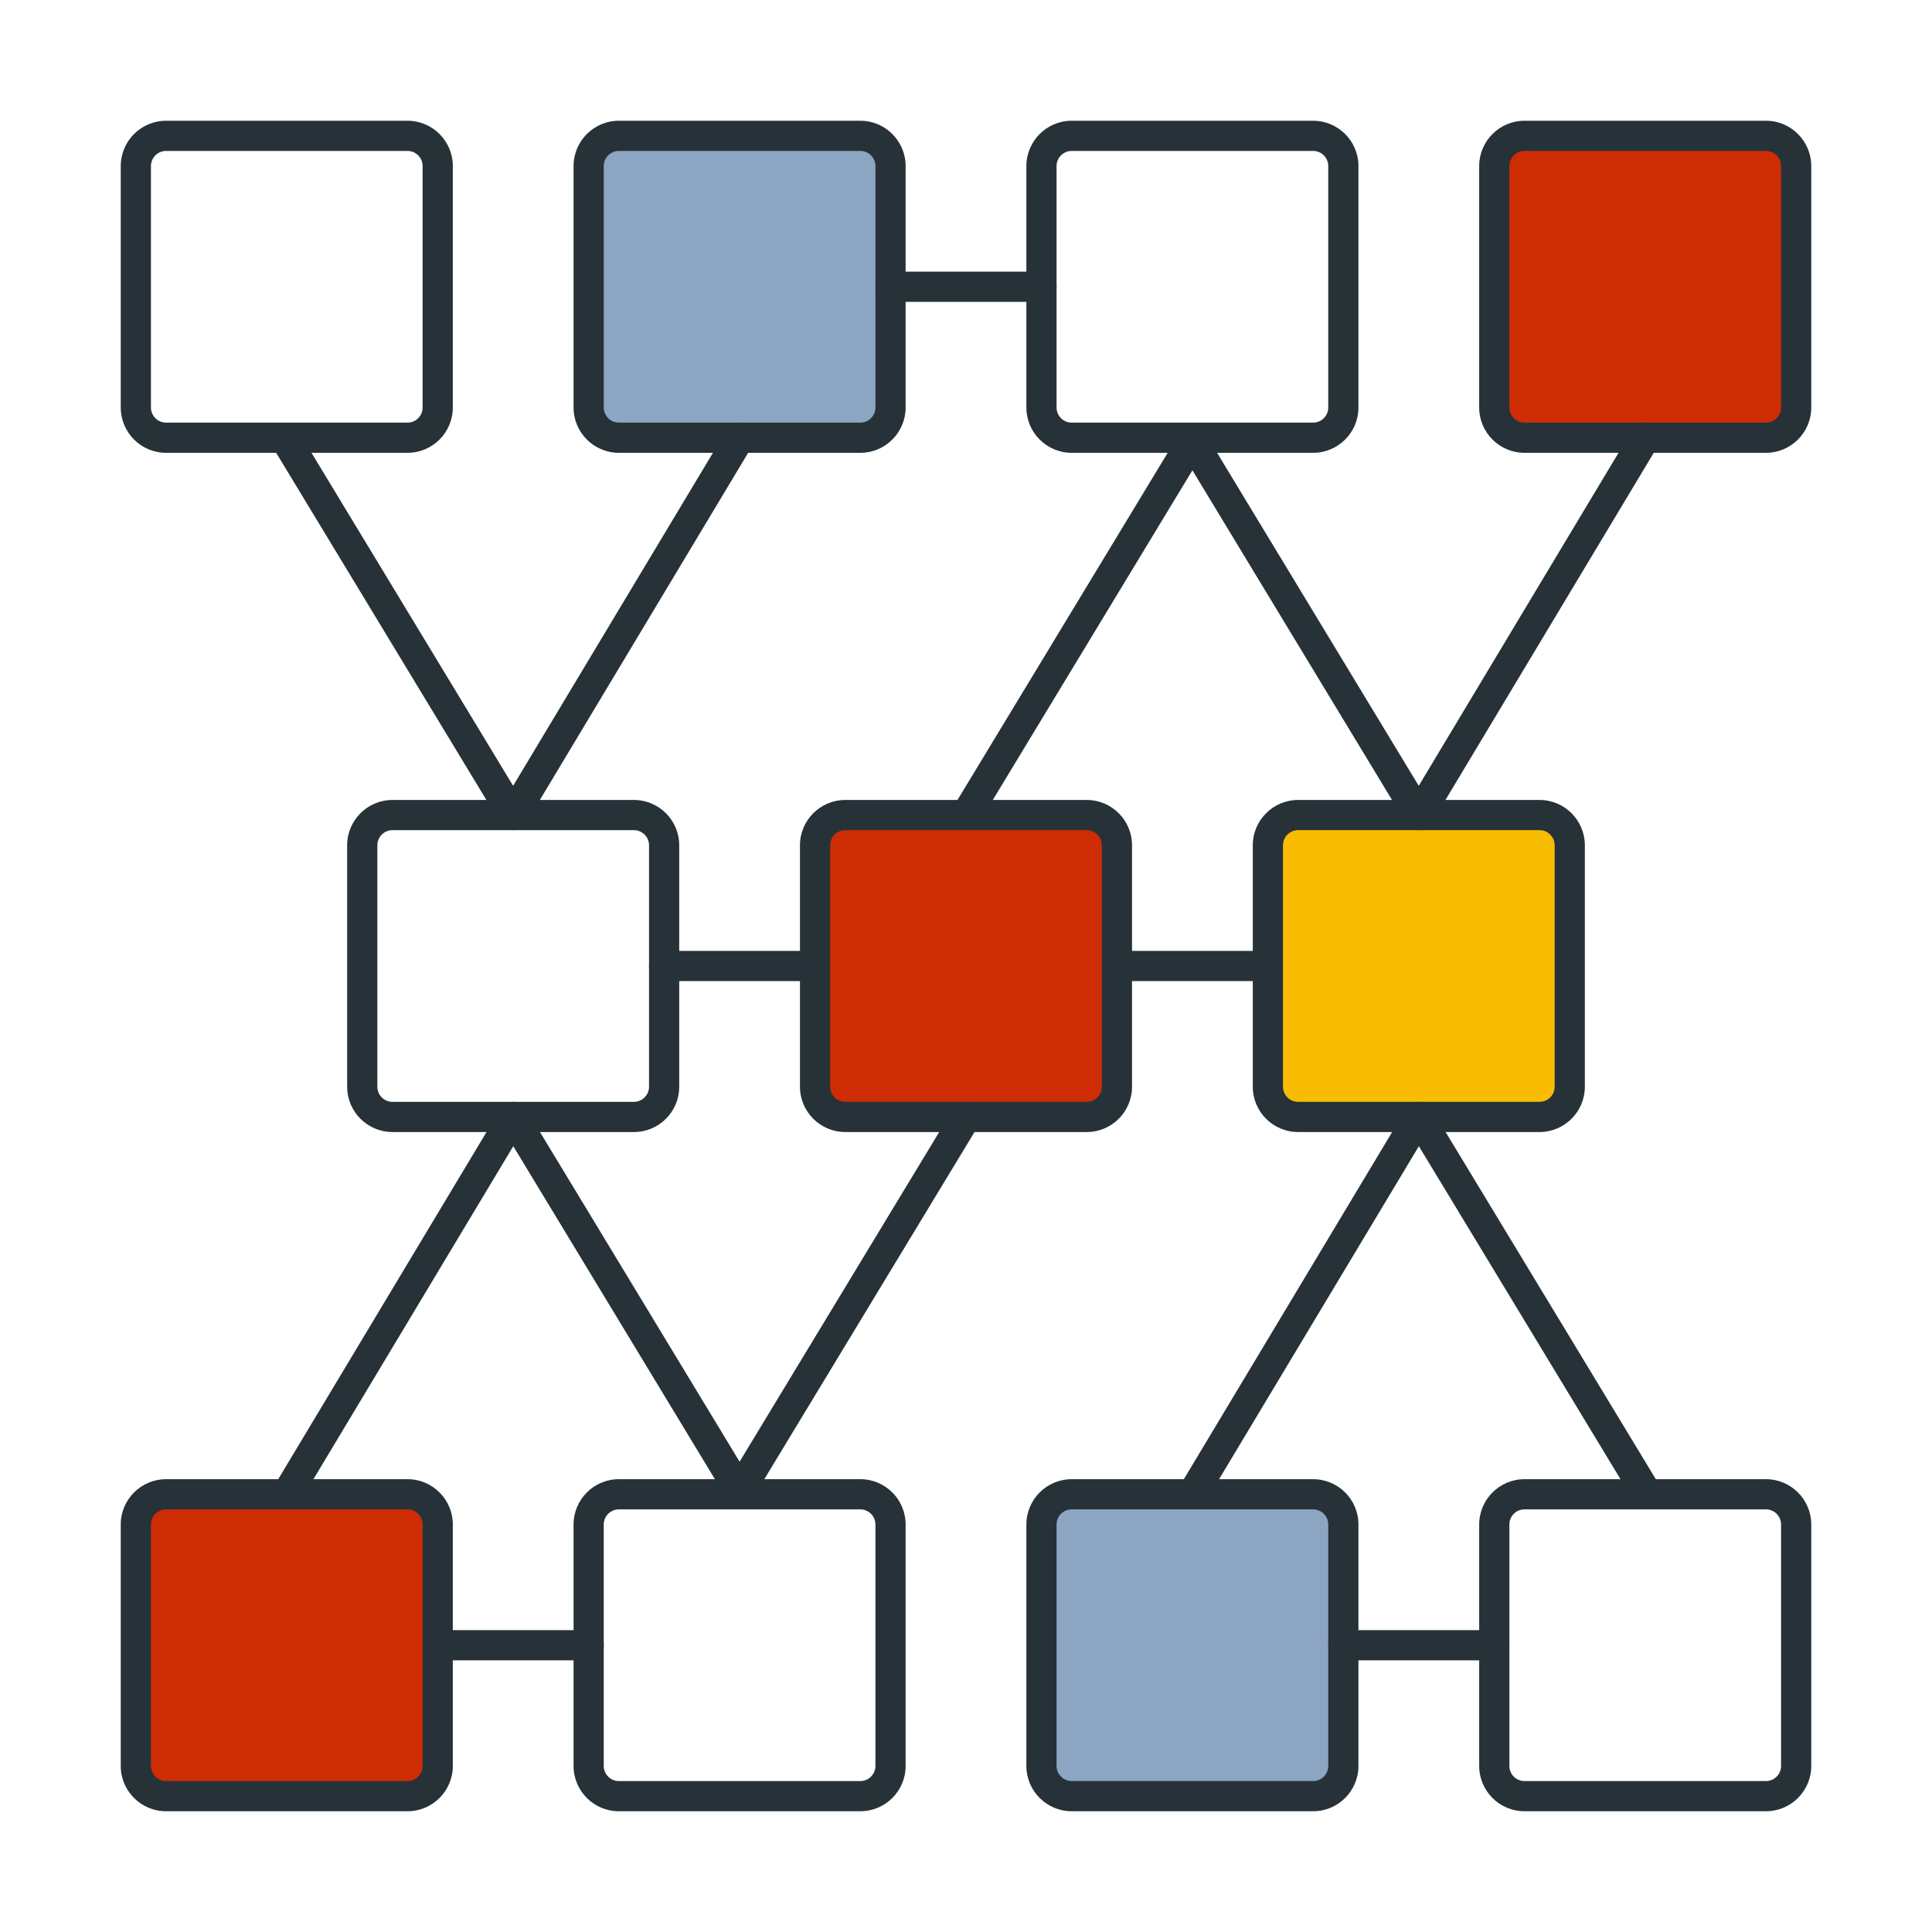 <?xml version="1.0" encoding="UTF-8" standalone="no"?>
<!DOCTYPE svg PUBLIC "-//W3C//DTD SVG 1.1//EN" "http://www.w3.org/Graphics/SVG/1.1/DTD/svg11.dtd">
<svg width="100%" height="100%" viewBox="0 0 64 64" version="1.1" xmlns="http://www.w3.org/2000/svg" xmlns:xlink="http://www.w3.org/1999/xlink" xml:space="preserve" xmlns:serif="http://www.serif.com/" style="fill-rule:evenodd;clip-rule:evenodd;stroke-linejoin:round;stroke-miterlimit:1.414;">
    <g>
        <path d="M42,32.5L22,32.5C21.724,32.5 21.5,32.276 21.5,32C21.5,31.724 21.724,31.5 22,31.5L42,31.5C42.276,31.5 42.5,31.724 42.5,32C42.5,32.276 42.276,32.5 42,32.5Z" style="fill:rgb(38,50,56);fill-rule:nonzero;"/>
        <path d="M13.5,15L5.5,15C4.673,15 4,14.327 4,13.5L4,5.5C4,4.673 4.673,4 5.5,4L13.5,4C14.327,4 15,4.673 15,5.5L15,13.5C15,14.327 14.327,15 13.5,15ZM5.5,5C5.225,5 5,5.225 5,5.5L5,13.5C5,13.775 5.225,14 5.5,14L13.5,14C13.775,14 14,13.775 14,13.5L14,5.5C14,5.225 13.775,5 13.5,5L5.5,5Z" style="fill:rgb(38,50,56);fill-rule:nonzero;"/>
        <g>
            <path d="M28.5,14.5L20.5,14.5C19.948,14.5 19.5,14.052 19.5,13.5L19.5,5.5C19.5,4.948 19.948,4.5 20.5,4.5L28.5,4.5C29.052,4.5 29.5,4.948 29.5,5.5L29.5,13.5C29.5,14.052 29.052,14.5 28.5,14.5Z" style="fill:rgb(140,165,195);fill-rule:nonzero;"/>
            <path d="M28.5,15L20.5,15C19.673,15 19,14.327 19,13.5L19,5.5C19,4.673 19.673,4 20.5,4L28.5,4C29.327,4 30,4.673 30,5.5L30,13.5C30,14.327 29.327,15 28.5,15ZM20.5,5C20.225,5 20,5.225 20,5.5L20,13.5C20,13.775 20.225,14 20.5,14L28.5,14C28.775,14 29,13.775 29,13.5L29,5.5C29,5.225 28.775,5 28.5,5L20.5,5Z" style="fill:rgb(38,50,56);fill-rule:nonzero;"/>
        </g>
        <path d="M43.5,15L35.5,15C34.673,15 34,14.327 34,13.5L34,5.5C34,4.673 34.673,4 35.5,4L43.5,4C44.327,4 45,4.673 45,5.5L45,13.5C45,14.327 44.327,15 43.5,15ZM35.5,5C35.225,5 35,5.225 35,5.5L35,13.5C35,13.775 35.225,14 35.5,14L43.5,14C43.775,14 44,13.775 44,13.5L44,5.5C44,5.225 43.775,5 43.5,5L35.5,5Z" style="fill:rgb(38,50,56);fill-rule:nonzero;"/>
        <path d="M21,37.5L13,37.5C12.173,37.5 11.5,36.827 11.5,36L11.5,28C11.5,27.173 12.173,26.5 13,26.5L21,26.5C21.827,26.5 22.5,27.173 22.5,28L22.5,36C22.5,36.827 21.827,37.5 21,37.5ZM13,27.5C12.725,27.5 12.5,27.725 12.5,28L12.5,36C12.5,36.275 12.725,36.5 13,36.5L21,36.5C21.275,36.5 21.5,36.275 21.5,36L21.5,28C21.5,27.725 21.275,27.5 21,27.5L13,27.5Z" style="fill:rgb(38,50,56);fill-rule:nonzero;"/>
        <g>
            <path d="M36,37L28,37C27.448,37 27,36.552 27,36L27,28C27,27.448 27.448,27 28,27L36,27C36.552,27 37,27.448 37,28L37,36C37,36.552 36.552,37 36,37Z" style="fill:rgb(206,44,5);fill-rule:nonzero;"/>
            <path d="M36,37.5L28,37.5C27.173,37.5 26.5,36.827 26.5,36L26.5,28C26.5,27.173 27.173,26.5 28,26.5L36,26.5C36.827,26.5 37.5,27.173 37.5,28L37.5,36C37.5,36.827 36.827,37.5 36,37.5ZM28,27.5C27.725,27.5 27.5,27.725 27.5,28L27.5,36C27.5,36.275 27.725,36.5 28,36.5L36,36.5C36.275,36.5 36.5,36.275 36.5,36L36.5,28C36.5,27.725 36.275,27.5 36,27.5L28,27.5Z" style="fill:rgb(38,50,56);fill-rule:nonzero;"/>
        </g>
        <g>
            <path d="M51,37L43,37C42.448,37 42,36.552 42,36L42,28C42,27.448 42.448,27 43,27L51,27C51.552,27 52,27.448 52,28L52,36C52,36.552 51.552,37 51,37Z" style="fill:rgb(248,188,3);fill-rule:nonzero;"/>
            <path d="M51,37.5L43,37.5C42.173,37.5 41.5,36.827 41.5,36L41.5,28C41.5,27.173 42.173,26.5 43,26.5L51,26.5C51.827,26.5 52.5,27.173 52.5,28L52.5,36C52.5,36.827 51.827,37.5 51,37.5ZM43,27.5C42.725,27.5 42.5,27.725 42.5,28L42.5,36C42.5,36.275 42.725,36.5 43,36.5L51,36.5C51.275,36.5 51.5,36.275 51.5,36L51.5,28C51.5,27.725 51.275,27.5 51,27.5L43,27.5Z" style="fill:rgb(38,50,56);fill-rule:nonzero;"/>
        </g>
        <g>
            <path d="M58.5,14.5L50.5,14.5C49.948,14.5 49.5,14.052 49.5,13.5L49.5,5.5C49.5,4.948 49.948,4.5 50.5,4.5L58.5,4.5C59.052,4.5 59.5,4.948 59.5,5.5L59.5,13.5C59.5,14.052 59.052,14.5 58.5,14.5Z" style="fill:rgb(206,44,5);fill-rule:nonzero;"/>
            <path d="M58.5,15L50.5,15C49.673,15 49,14.327 49,13.5L49,5.5C49,4.673 49.673,4 50.5,4L58.5,4C59.327,4 60,4.673 60,5.5L60,13.5C60,14.327 59.327,15 58.5,15ZM50.5,5C50.225,5 50,5.225 50,5.5L50,13.5C50,13.775 50.225,14 50.5,14L58.5,14C58.775,14 59,13.775 59,13.5L59,5.5C59,5.225 58.775,5 58.5,5L50.5,5Z" style="fill:rgb(38,50,56);fill-rule:nonzero;"/>
        </g>
        <path d="M17,27.5C16.825,27.5 16.663,27.408 16.572,27.259L9.072,14.873C8.929,14.637 9.005,14.33 9.241,14.186C9.477,14.045 9.785,14.119 9.928,14.355L16.998,26.031L24.071,14.243C24.214,14.006 24.523,13.929 24.757,14.071C24.994,14.213 25.071,14.52 24.929,14.757L17.429,27.257C17.339,27.407 17.177,27.5 17,27.5Z" style="fill:rgb(38,50,56);fill-rule:nonzero;"/>
        <path d="M32,27.5C31.911,27.5 31.822,27.477 31.741,27.428C31.505,27.284 31.429,26.978 31.572,26.741L39.072,14.355C39.254,14.056 39.746,14.056 39.927,14.355L46.997,26.031L54.07,14.243C54.214,14.006 54.521,13.929 54.756,14.071C54.993,14.213 55.07,14.52 54.928,14.757L47.428,27.257C47.338,27.407 47.176,27.5 47,27.5C46.825,27.5 46.663,27.408 46.572,27.259L39.5,15.579L32.428,27.259C32.334,27.414 32.169,27.5 32,27.5Z" style="fill:rgb(38,50,56);fill-rule:nonzero;"/>
        <path d="M34.5,10L29.5,10C29.224,10 29,9.776 29,9.5C29,9.224 29.224,9 29.5,9L34.5,9C34.776,9 35,9.224 35,9.5C35,9.776 34.776,10 34.5,10Z" style="fill:rgb(38,50,56);fill-rule:nonzero;"/>
        <path d="M58.5,60L50.5,60C49.673,60 49,59.327 49,58.5L49,50.5C49,49.673 49.673,49 50.5,49L58.5,49C59.327,49 60,49.673 60,50.5L60,58.5C60,59.327 59.327,60 58.5,60ZM50.5,50C50.225,50 50,50.225 50,50.5L50,58.5C50,58.775 50.225,59 50.5,59L58.5,59C58.775,59 59,58.775 59,58.5L59,50.5C59,50.225 58.775,50 58.5,50L50.5,50Z" style="fill:rgb(38,50,56);fill-rule:nonzero;"/>
        <g>
            <path d="M35.5,49.5L43.5,49.5C44.052,49.5 44.5,49.948 44.5,50.5L44.5,58.5C44.5,59.052 44.052,59.5 43.5,59.5L35.5,59.5C34.948,59.5 34.5,59.052 34.5,58.5L34.5,50.5C34.5,49.948 34.948,49.5 35.5,49.5Z" style="fill:rgb(140,165,195);fill-rule:nonzero;"/>
            <path d="M43.5,60L35.5,60C34.673,60 34,59.327 34,58.5L34,50.5C34,49.673 34.673,49 35.5,49L43.5,49C44.327,49 45,49.673 45,50.5L45,58.5C45,59.327 44.327,60 43.5,60ZM35.5,50C35.225,50 35,50.225 35,50.5L35,58.5C35,58.775 35.225,59 35.5,59L43.5,59C43.775,59 44,58.775 44,58.5L44,50.5C44,50.225 43.775,50 43.5,50L35.5,50Z" style="fill:rgb(38,50,56);fill-rule:nonzero;"/>
        </g>
        <path d="M28.5,60L20.5,60C19.673,60 19,59.327 19,58.5L19,50.5C19,49.673 19.673,49 20.5,49L28.5,49C29.327,49 30,49.673 30,50.5L30,58.5C30,59.327 29.327,60 28.5,60ZM20.5,50C20.225,50 20,50.225 20,50.5L20,58.5C20,58.775 20.225,59 20.5,59L28.5,59C28.775,59 29,58.775 29,58.5L29,50.5C29,50.225 28.775,50 28.5,50L20.5,50Z" style="fill:rgb(38,50,56);fill-rule:nonzero;"/>
        <g>
            <path d="M5.5,49.5L13.5,49.5C14.052,49.5 14.5,49.948 14.5,50.5L14.5,58.5C14.5,59.052 14.052,59.5 13.5,59.5L5.5,59.5C4.948,59.5 4.5,59.052 4.5,58.5L4.5,50.5C4.5,49.948 4.948,49.5 5.5,49.5Z" style="fill:rgb(206,44,5);fill-rule:nonzero;"/>
            <path d="M13.5,60L5.5,60C4.673,60 4,59.327 4,58.5L4,50.5C4,49.673 4.673,49 5.5,49L13.5,49C14.327,49 15,49.673 15,50.5L15,58.5C15,59.327 14.327,60 13.5,60ZM5.5,50C5.225,50 5,50.225 5,50.5L5,58.5C5,58.775 5.225,59 5.5,59L13.5,59C13.775,59 14,58.775 14,58.5L14,50.5C14,50.225 13.775,50 13.5,50L5.5,50Z" style="fill:rgb(38,50,56);fill-rule:nonzero;"/>
        </g>
        <path d="M39.5,50C39.412,50 39.323,49.978 39.243,49.929C39.006,49.787 38.929,49.48 39.071,49.243L46.571,36.743C46.661,36.593 46.823,36.5 46.999,36.5L47,36.5C47.175,36.5 47.337,36.592 47.428,36.741L54.928,49.127C55.071,49.363 54.995,49.67 54.759,49.814C54.525,49.956 54.216,49.882 54.072,49.645L47.002,37.969L39.929,49.757C39.835,49.913 39.669,50 39.5,50Z" style="fill:rgb(38,50,56);fill-rule:nonzero;"/>
        <path d="M9.5,50C9.412,50 9.323,49.978 9.243,49.929C9.006,49.787 8.929,49.48 9.071,49.243L16.571,36.743C16.661,36.593 16.823,36.5 16.999,36.5L17,36.5C17.175,36.5 17.337,36.592 17.428,36.741L24.5,48.421L31.572,36.741C31.716,36.505 32.024,36.431 32.259,36.572C32.495,36.716 32.571,37.022 32.428,37.259L24.928,49.645C24.746,49.944 24.254,49.944 24.073,49.645L17.003,37.969L9.929,49.757C9.835,49.913 9.669,50 9.5,50Z" style="fill:rgb(38,50,56);fill-rule:nonzero;"/>
        <path d="M19.5,55L14.5,55C14.224,55 14,54.776 14,54.5C14,54.224 14.224,54 14.5,54L19.5,54C19.776,54 20,54.224 20,54.5C20,54.776 19.776,55 19.5,55Z" style="fill:rgb(38,50,56);fill-rule:nonzero;"/>
        <path d="M49.5,55L44.5,55C44.224,55 44,54.776 44,54.5C44,54.224 44.224,54 44.5,54L49.5,54C49.776,54 50,54.224 50,54.5C50,54.776 49.776,55 49.5,55Z" style="fill:rgb(38,50,56);fill-rule:nonzero;"/>
    </g>
</svg>
